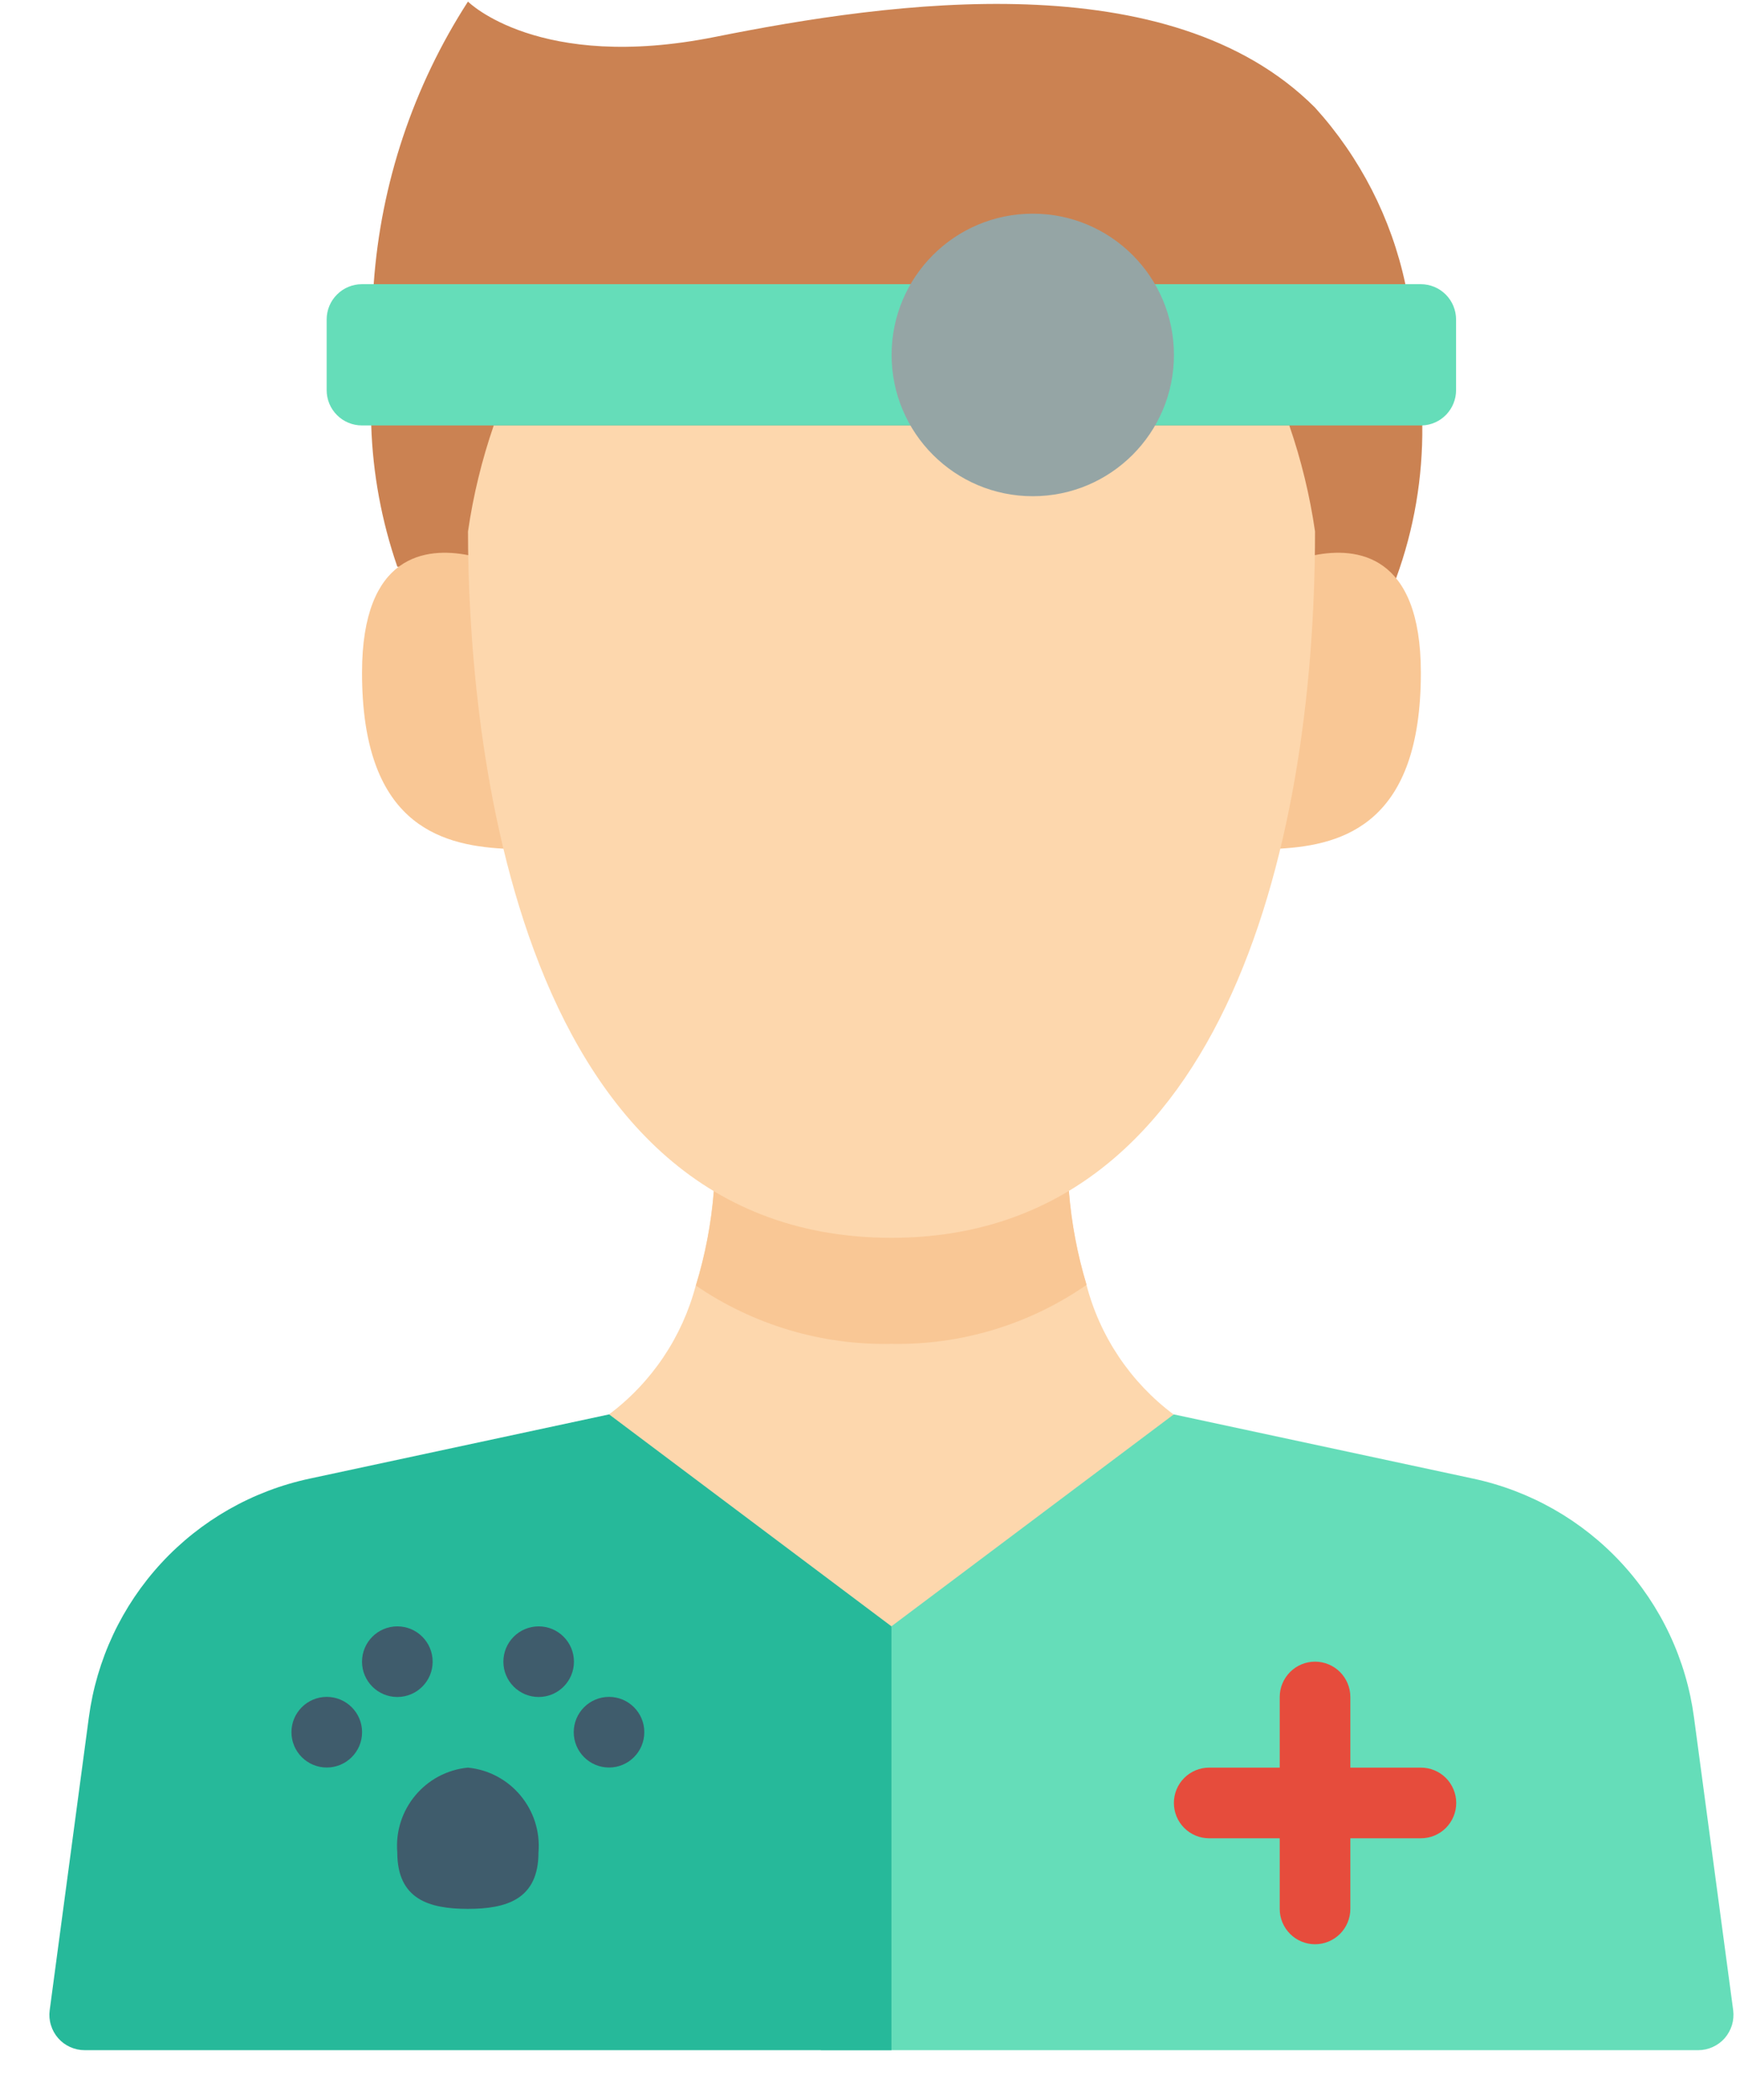 <svg width="34" height="41" viewBox="0 0 34 41" fill="none" xmlns="http://www.w3.org/2000/svg">
  <path d="M22.933 27.619L17.416 34.516L11.898 27.619C12.732 26.996 13.329 26.109 13.595 25.102C13.779 24.503 13.897 23.886 13.947 23.261V23.254H20.885V23.261C20.934 23.881 21.05 24.493 21.23 25.088C21.494 26.101 22.095 26.993 22.933 27.619Z" fill="#FDD7AD"/>
  <path d="M33.867 39.252C33.879 39.349 33.871 39.448 33.843 39.541C33.814 39.635 33.766 39.722 33.702 39.796C33.637 39.87 33.557 39.929 33.468 39.969C33.379 40.01 33.282 40.031 33.184 40.031H16.039L17.418 31.755L22.936 27.617L28.791 28.872C29.902 29.11 30.913 29.685 31.685 30.52C32.457 31.355 32.951 32.408 33.101 33.534L33.867 39.252Z" fill="#65DDB9"/>
  <path d="M17.419 31.755V40.031H1.653C1.555 40.031 1.459 40.01 1.369 39.969C1.28 39.929 1.2 39.87 1.136 39.796C1.071 39.722 1.023 39.635 0.995 39.541C0.966 39.448 0.958 39.349 0.971 39.252L1.736 33.534C1.886 32.408 2.38 31.355 3.152 30.52C3.924 29.685 4.935 29.11 6.047 28.872L11.902 27.617L17.419 31.755Z" fill="#26B99A"/>
  <path d="M21.232 25.088C20.113 25.863 18.779 26.266 17.418 26.24C16.057 26.268 14.722 25.87 13.598 25.102C13.782 24.503 13.9 23.886 13.949 23.261V23.254H20.887V23.261C20.937 23.881 21.053 24.493 21.232 25.088Z" fill="#F9C795"/>
  <path d="M27.765 34.514H26.386V33.135C26.386 32.952 26.313 32.777 26.184 32.647C26.054 32.518 25.879 32.445 25.696 32.445C25.513 32.445 25.338 32.518 25.209 32.647C25.079 32.777 25.006 32.952 25.006 33.135V34.514H23.627C23.444 34.514 23.269 34.587 23.14 34.716C23.01 34.846 22.938 35.021 22.938 35.204C22.938 35.387 23.01 35.562 23.14 35.692C23.269 35.821 23.444 35.894 23.627 35.894H25.006V37.273C25.006 37.456 25.079 37.631 25.209 37.761C25.338 37.89 25.513 37.963 25.696 37.963C25.879 37.963 26.054 37.89 26.184 37.761C26.313 37.631 26.386 37.456 26.386 37.273V35.894H27.765C27.948 35.894 28.123 35.821 28.253 35.692C28.382 35.562 28.455 35.387 28.455 35.204C28.455 35.021 28.382 34.846 28.253 34.716C28.123 34.587 27.948 34.514 27.765 34.514Z" fill="#E64C3C"/>
  <path d="M10.522 36.169C10.522 37.083 9.904 37.272 9.142 37.272C8.38 37.272 7.763 37.083 7.763 36.169C7.694 35.333 8.308 34.596 9.142 34.514C9.977 34.596 10.591 35.333 10.522 36.169Z" fill="#3F5C6C"/>
  <path d="M7.764 33.135C8.145 33.135 8.454 32.826 8.454 32.446C8.454 32.065 8.145 31.756 7.764 31.756C7.383 31.756 7.074 32.065 7.074 32.446C7.074 32.826 7.383 33.135 7.764 33.135Z" fill="#3F5C6C"/>
  <path d="M6.385 34.512C6.766 34.512 7.075 34.203 7.075 33.822C7.075 33.442 6.766 33.133 6.385 33.133C6.004 33.133 5.695 33.442 5.695 33.822C5.695 34.203 6.004 34.512 6.385 34.512Z" fill="#3F5C6C"/>
  <path d="M10.526 33.135C10.906 33.135 11.215 32.826 11.215 32.446C11.215 32.065 10.906 31.756 10.526 31.756C10.145 31.756 9.836 32.065 9.836 32.446C9.836 32.826 10.145 33.135 10.526 33.135Z" fill="#3F5C6C"/>
  <path d="M11.901 34.512C12.281 34.512 12.59 34.203 12.59 33.822C12.59 33.442 12.281 33.133 11.901 33.133C11.52 33.133 11.211 33.442 11.211 33.822C11.211 34.203 11.52 34.512 11.901 34.512Z" fill="#3F5C6C"/>
  <path d="M7.764 11.066C7.457 10.177 7.284 9.247 7.254 8.307L7.302 5.548C7.441 3.584 8.075 1.686 9.144 0.031C9.144 0.031 10.523 1.411 13.971 0.721C17.419 0.031 22.854 -0.741 25.695 2.1C26.578 3.074 27.187 4.263 27.461 5.548L27.792 8.307C27.803 9.323 27.631 10.332 27.282 11.286C27.221 11.446 27.152 11.603 27.075 11.755L7.764 11.066Z" fill="#CB8252"/>
  <path d="M25.688 10.84C26.502 10.681 27.764 10.806 27.764 13.136C27.764 16.047 26.288 16.502 24.998 16.571H9.84C8.55 16.502 7.074 16.047 7.074 13.136C7.074 10.806 8.336 10.681 9.15 10.84H25.688Z" fill="#F9C795"/>
  <path d="M25.193 8.307C25.425 8.979 25.594 9.672 25.696 10.376C25.696 16.728 23.799 24.169 17.42 24.169C9.834 24.169 9.145 13.824 9.145 10.376C9.247 9.672 9.416 8.979 9.648 8.307H25.193Z" fill="#FDD7AD"/>
  <path d="M7.072 5.549C6.89 5.549 6.714 5.621 6.585 5.751C6.455 5.88 6.383 6.056 6.383 6.238V7.618C6.383 7.801 6.455 7.976 6.585 8.105C6.714 8.235 6.89 8.307 7.072 8.307H27.79C27.968 8.3 28.136 8.225 28.26 8.096C28.383 7.967 28.452 7.796 28.452 7.618V6.238C28.452 6.056 28.379 5.88 28.25 5.751C28.12 5.621 27.945 5.549 27.762 5.549H7.072Z" fill="#65DDB9"/>
  <path d="M20.18 9.689C21.704 9.689 22.939 8.454 22.939 6.93C22.939 5.407 21.704 4.172 20.18 4.172C18.657 4.172 17.422 5.407 17.422 6.93C17.422 8.454 18.657 9.689 20.18 9.689Z" fill="#95A5A5"/>
</svg>